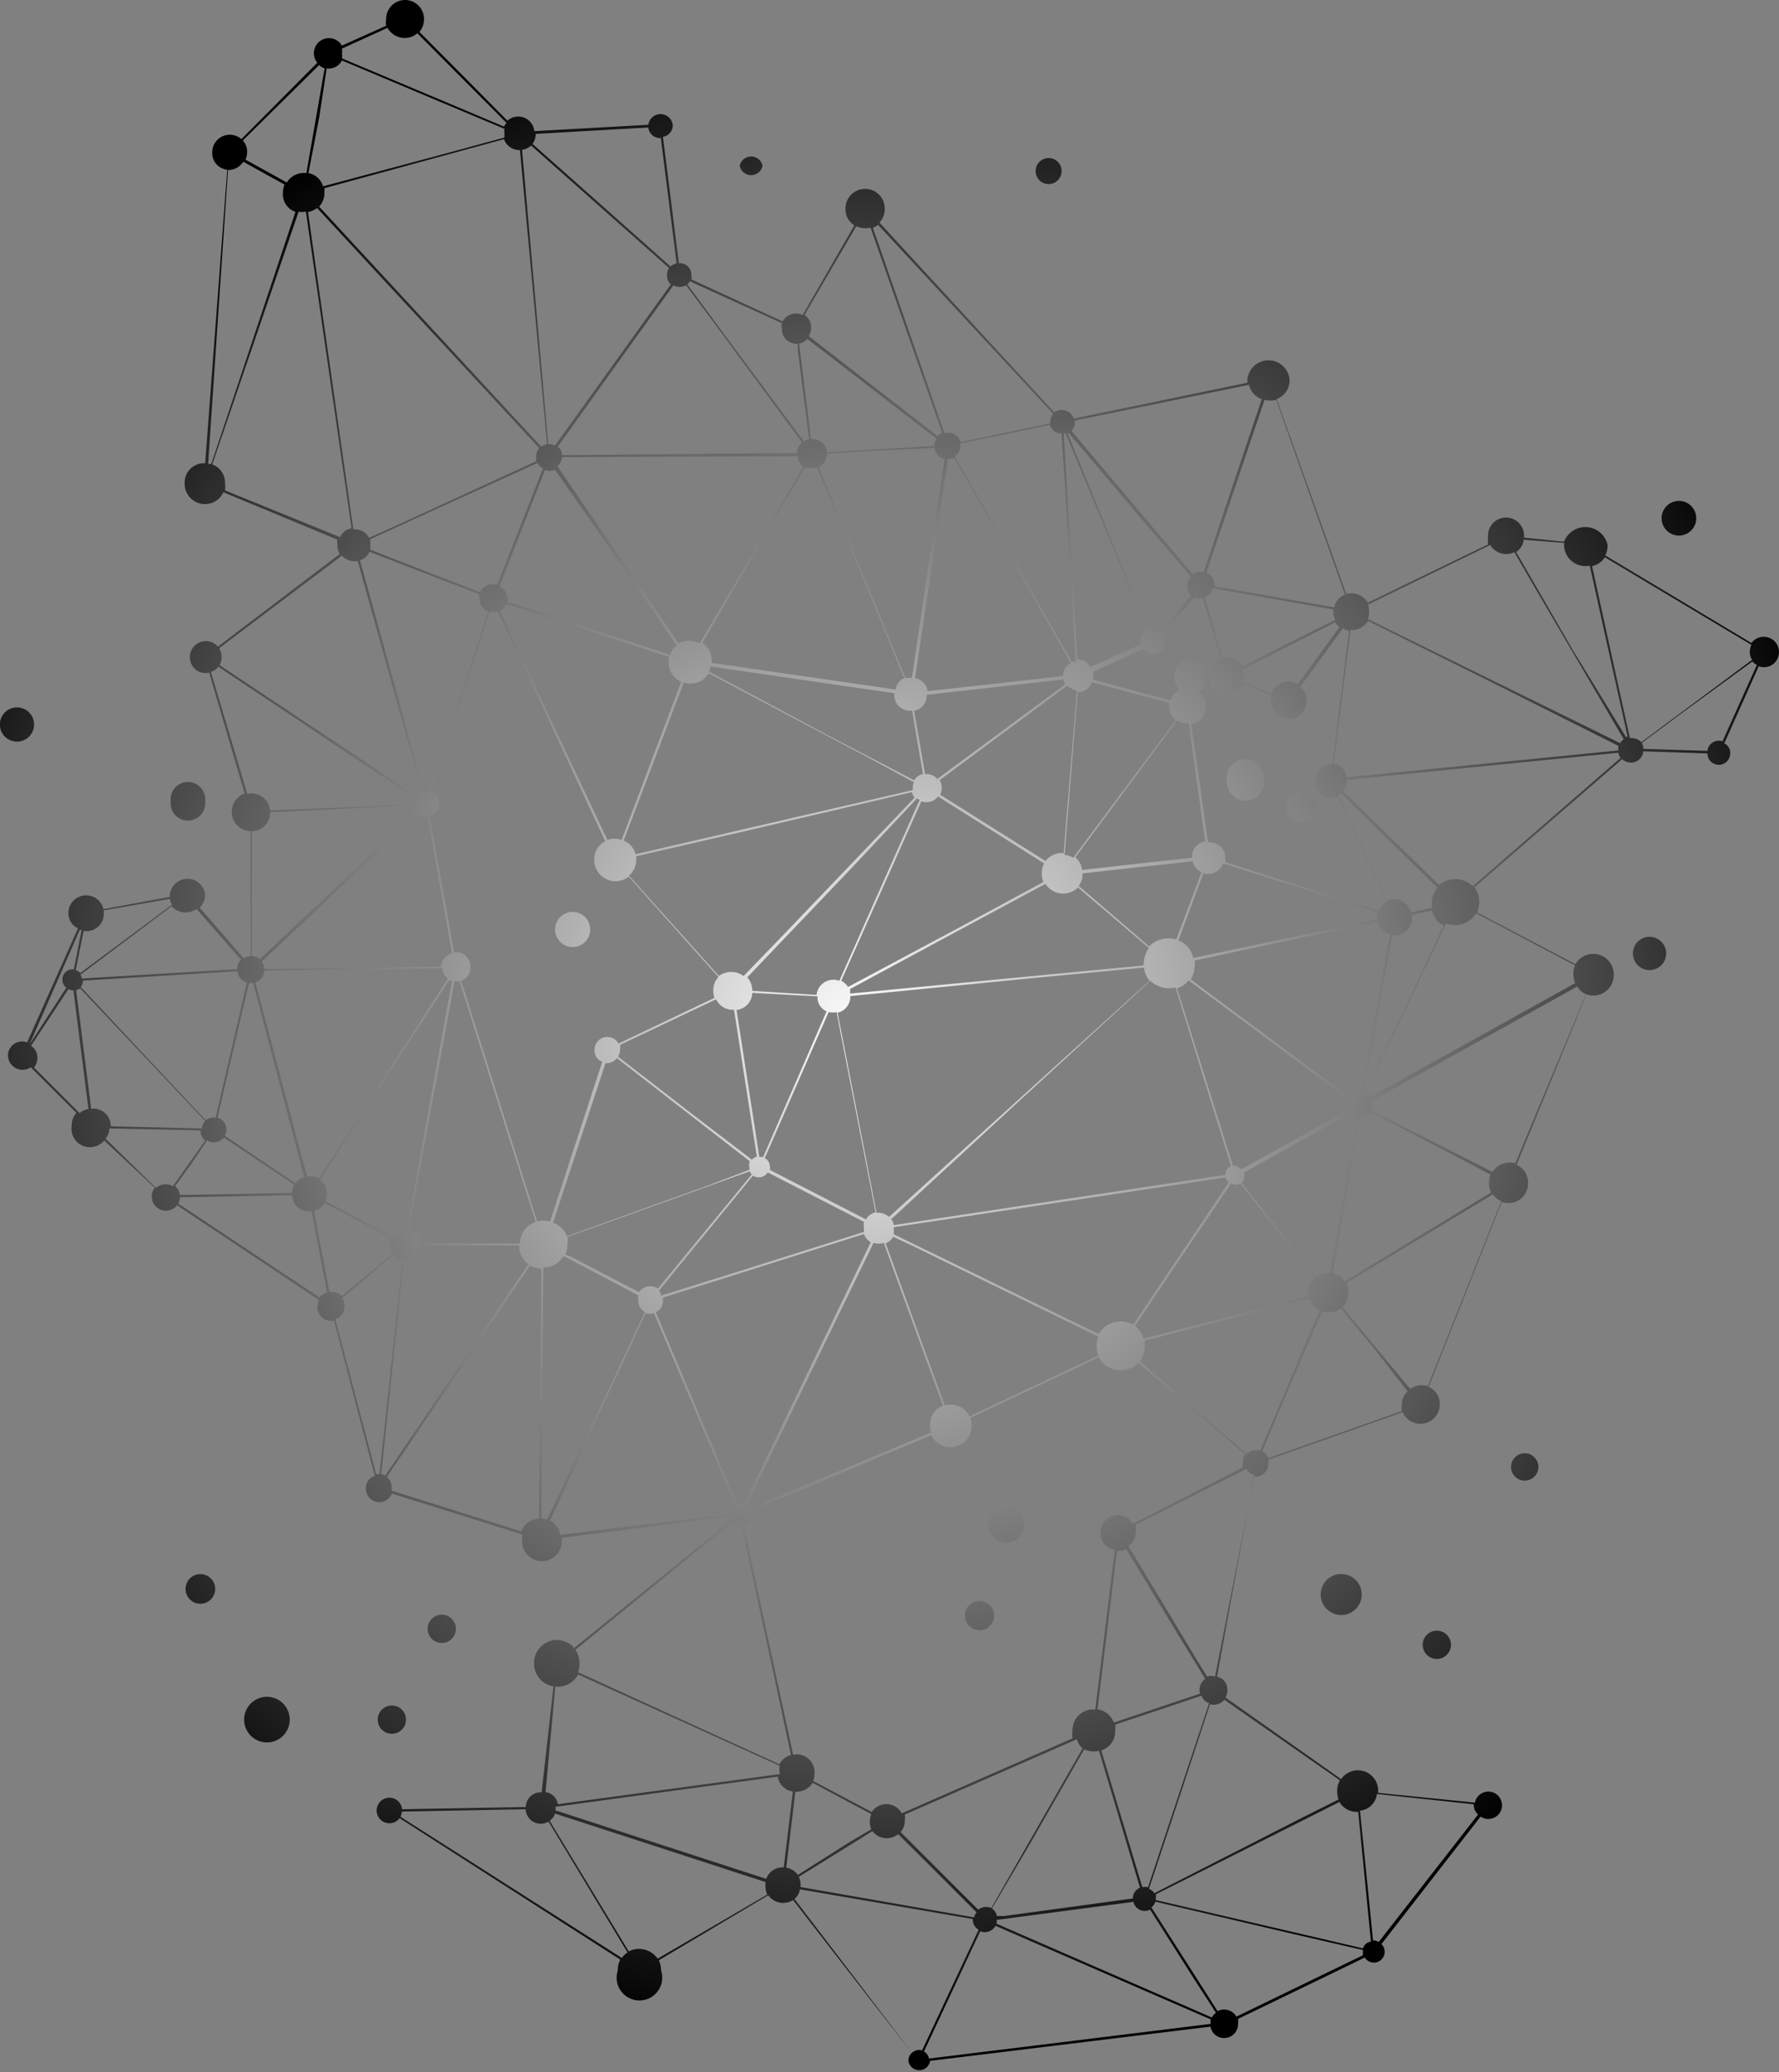 <svg xmlns="http://www.w3.org/2000/svg" xmlns:xlink="http://www.w3.org/1999/xlink" viewBox="0 0 78.04 90.85"><rect x="0" y="0" width="78.04" height="90.85" fill="#808080" stroke="none"/><defs><style>.cls-1{isolation:isolate;}.cls-2{mix-blend-mode:color-dodge;}.cls-3{fill:url(#radial-gradient);}.cls-4{fill:url(#radial-gradient-2);}.cls-5{fill:url(#radial-gradient-3);}.cls-6{fill:url(#radial-gradient-4);}.cls-7{fill:url(#radial-gradient-5);}.cls-8{fill:url(#radial-gradient-6);}.cls-9{fill:url(#radial-gradient-7);}.cls-10{fill:url(#radial-gradient-8);}.cls-11{fill:url(#radial-gradient-9);}.cls-12{fill:url(#radial-gradient-10);}.cls-13{fill:url(#radial-gradient-11);}.cls-14{fill:url(#radial-gradient-12);}.cls-15{fill:url(#radial-gradient-13);}.cls-16{fill:url(#radial-gradient-14);}.cls-17{fill:url(#radial-gradient-15);}.cls-18{fill:url(#radial-gradient-16);}.cls-19{fill:url(#radial-gradient-17);}.cls-20{fill:url(#radial-gradient-18);}.cls-21{fill:url(#radial-gradient-19);}</style><radialGradient id="radial-gradient" cx="37.98" cy="45.04" r="68.24" gradientTransform="translate(-0.68 -0.53) scale(1.01 1.01)" gradientUnits="userSpaceOnUse"><stop offset="0" stop-color="#fbfbfb"/><stop offset="0.65"/></radialGradient><radialGradient id="radial-gradient-2" cx="37.97" cy="45.04" r="68.24" xlink:href="#radial-gradient"/><radialGradient id="radial-gradient-3" cx="37.97" cy="45.04" r="68.22" xlink:href="#radial-gradient"/><radialGradient id="radial-gradient-4" cx="37.97" cy="45.05" r="68.23" xlink:href="#radial-gradient"/><radialGradient id="radial-gradient-5" cx="37.97" cy="45.04" r="68.23" xlink:href="#radial-gradient"/><radialGradient id="radial-gradient-6" cx="37.97" cy="45.05" r="68.21" xlink:href="#radial-gradient"/><radialGradient id="radial-gradient-7" cx="37.97" cy="45.04" r="68.21" xlink:href="#radial-gradient"/><radialGradient id="radial-gradient-8" cx="37.97" cy="45.03" r="68.21" xlink:href="#radial-gradient"/><radialGradient id="radial-gradient-9" cx="37.97" cy="45.04" r="68.24" xlink:href="#radial-gradient"/><radialGradient id="radial-gradient-10" cx="37.97" cy="45.04" r="68.22" xlink:href="#radial-gradient"/><radialGradient id="radial-gradient-11" cx="37.98" cy="45.04" r="68.22" xlink:href="#radial-gradient"/><radialGradient id="radial-gradient-12" cx="37.97" cy="45.04" r="68.24" xlink:href="#radial-gradient"/><radialGradient id="radial-gradient-13" cx="37.97" cy="45.04" r="68.23" xlink:href="#radial-gradient"/><radialGradient id="radial-gradient-14" cx="37.97" cy="45.04" r="68.23" xlink:href="#radial-gradient"/><radialGradient id="radial-gradient-15" cx="37.97" cy="45.05" r="68.22" xlink:href="#radial-gradient"/><radialGradient id="radial-gradient-16" cx="37.97" cy="45.04" r="68.24" xlink:href="#radial-gradient"/><radialGradient id="radial-gradient-17" cx="37.96" cy="45.04" r="68.26" xlink:href="#radial-gradient"/><radialGradient id="radial-gradient-18" cx="37.97" cy="45.04" r="68.23" xlink:href="#radial-gradient"/><radialGradient id="radial-gradient-19" cx="37.97" cy="45.04" r="68.23" xlink:href="#radial-gradient"/></defs><g class="cls-1"><g id="Layer_2" data-name="Layer 2"><g id="Layer_1-2" data-name="Layer 1"><g class="cls-2"><path class="cls-3" d="M1.49,31.85a.75.75,0,1,0-1.49,0A.75.75,0,0,0,1.49,31.85Z"/><path class="cls-4" d="M9,35.13a.76.76,0,1,0-1.51,0A.76.76,0,1,0,9,35.13Z"/><path class="cls-5" d="M8.14,69.66a.65.65,0,0,0,1.3,0A.65.65,0,1,0,8.14,69.66Z"/><path class="cls-6" d="M10.71,75.39a1,1,0,1,0,2,0A1,1,0,1,0,10.71,75.39Z"/><path class="cls-7" d="M17.81,75.39a.62.62,0,1,0-1.24,0A.62.62,0,1,0,17.81,75.39Z"/><path class="cls-8" d="M20,71.41a.62.62,0,1,0-1.24,0A.62.62,0,1,0,20,71.41Z"/><path class="cls-9" d="M25.89,40.75a.77.77,0,1,0-1.54,0A.77.77,0,1,0,25.89,40.75Z"/><path class="cls-10" d="M33.45,7.27a.51.51,0,0,0-1,0A.51.51,0,0,0,33.45,7.27Z"/><path class="cls-11" d="M42.33,70.83a.64.64,0,1,0,1.28,0A.64.64,0,1,0,42.33,70.83Z"/><path class="cls-12" d="M43.35,66.85a.79.79,0,0,0,1.58,0A.79.79,0,1,0,43.35,66.85Z"/><path class="cls-13" d="M46.57,7.5a.57.57,0,0,0-1.14,0A.57.57,0,0,0,46.57,7.5Z"/><path class="cls-14" d="M55.45,34.19a.82.82,0,1,0-1.63,0A.82.82,0,1,0,55.45,34.19Z"/><path class="cls-15" d="M57.74,35.48a.66.66,0,1,0-1.31,0A.66.66,0,0,0,57.74,35.48Z"/><path class="cls-16" d="M57.94,70a.9.9,0,0,0,1.79,0A.9.9,0,1,0,57.94,70Z"/><path class="cls-17" d="M62.41,72.11a.62.62,0,1,0,1.24,0A.62.62,0,0,0,62.41,72.11Z"/><path class="cls-18" d="M66.29,64.39a.6.6,0,0,0,1.19,0A.6.6,0,1,0,66.29,64.39Z"/><path class="cls-19" d="M71.63,41.8a.73.73,0,0,0,1.46,0A.73.73,0,1,0,71.63,41.8Z"/><path class="cls-20" d="M74.41,22.72a.76.76,0,0,0-1.52,0A.76.76,0,0,0,74.41,22.72Z"/><path class="cls-21" d="M76.83,28.19l-6.41-3.84a1,1,0,0,0,.1-.46,1,1,0,0,0-1.91-.14l-1.76-.18v0a.79.79,0,1,0-1.57,0,.94.94,0,0,0,0,.3L60,26.42a.83.83,0,0,0-.94-.38L56,17.5a.88.88,0,0,0,.57-.87.93.93,0,0,0-1.85,0,.76.76,0,0,0,0,.15L47.1,18.35a.55.55,0,0,0-.85-.27L38.58,9.76a.87.87,0,0,0,.23-.62.86.86,0,1,0-1.72,0,.82.82,0,0,0,.39.74l-2.27,3.93a.68.68,0,0,0-.88.28l-4-1.84a.57.57,0,0,0,0-.18.51.51,0,0,0-.55-.53L29.08,6a.51.51,0,0,0,.43-.53.54.54,0,0,0-1.07,0l-5,.28a.71.71,0,0,0-1.18-.46L18.4,1.4a.86.86,0,0,0,.2-.57.83.83,0,1,0-1.66,0,.94.94,0,0,0,0,.3L15,2a.66.66,0,0,0-1.23.31.67.67,0,0,0,.15.44L10.59,6.1a.77.77,0,0,0-1.28.58.73.73,0,0,0,.66.76L9,20.31a.85.85,0,0,0-.9.89.89.89,0,0,0,1.7.38l5,2.08a.85.85,0,0,0,0,.23.82.82,0,0,0,.1.4L9.56,28.35a.7.7,0,0,0-1.23.46.69.69,0,0,0,.85.68l1.55,5.3A.85.85,0,0,0,11,36.44v5.47a.67.67,0,0,0-.31.1L8.76,39.79A.78.78,0,0,0,9,39.22a.78.78,0,0,0-1.55,0,.31.31,0,0,0,0,.1l-2.91.54A.78.78,0,0,0,3,40a.73.73,0,0,0,.42.7l-2.23,5a.62.62,0,0,0-.84.6.64.64,0,0,0,1,.49l2,2a.77.77,0,0,0-.2.54A.81.81,0,0,0,4.57,50l2.22,2.07a.59.59,0,0,0-.13.39.62.62,0,0,0,1.11.38L14,57a.66.66,0,0,0-.07.3.6.6,0,0,0,.72.6l1.79,6.8a.56.56,0,0,0-.39.56.59.59,0,0,0,1.14.22l5.72,1.79a1.36,1.36,0,0,0,0,.21.87.87,0,1,0,1.73,0s0,0,0-.06L32,66.48a.48.48,0,0,0,.06.18l-6.87,5.59a1,1,0,0,0-1.76.68,1,1,0,0,0,.85,1l-.52,4.65a.64.64,0,0,0-.69.64l-5.43.1a.56.56,0,1,0-.11.39l9.68,6.2a1,1,0,0,0-.11.48,1,1,0,1,0,1.9,0,1.06,1.06,0,0,0-.1-.45l4.8-2.85a.81.81,0,0,0,1.09.21L40,90a.46.46,0,0,0-.15.35.48.48,0,0,0,.95,0h0L53.1,88.85a.61.61,0,0,0,1.21-.12.78.78,0,0,0,0-.22l5.56-2.69a.47.47,0,0,0,.87-.25.46.46,0,0,0-.14-.34l4.35-5.59a.6.6,0,1,0-.25-.61l-4.25-.43v0A.89.89,0,0,0,58.83,78l-5.07-3.58a.61.61,0,0,0,.08-.32.57.57,0,0,0-.45-.59L55,64.73a.56.56,0,0,0,.64-.57.78.78,0,0,0,0-.16l5.89-2.09a.85.85,0,0,0,1.63-.33.82.82,0,0,0-.49-.78l3.21-8.11a.85.85,0,0,0,1.15-.82.83.83,0,0,0-.5-.8l3.06-7.48a.89.89,0,0,0,1.2-.86.9.9,0,0,0-1.68-.46L64.8,40a1.24,1.24,0,0,0,.09-.45,1.07,1.07,0,0,0-.21-.65l6.48-5.62a.55.55,0,0,0,.93-.34l2.81.09a.5.5,0,0,0,1,0,.46.46,0,0,0-.26-.44l1.51-3.38a.66.66,0,0,0,.89-.63A.67.67,0,0,0,76.83,28.19Zm0,.08a.7.7,0,0,0-.07.3.64.64,0,0,0,.1.36l-3.38,2.51L72,32.54a.59.59,0,0,0-.5-.18L71,30.1l-1.16-5.28a.88.88,0,0,0,.56-.39ZM59.58,79.43l.56,5.69a.43.43,0,0,0-.35.3L50.7,83.3v-.07a.48.48,0,0,0,0-.18L58.76,79A.86.86,0,0,0,59.58,79.43ZM48.21,76.76l1.8,6a.48.48,0,0,0-.31.47v0L44.06,84l-.33,0a.49.49,0,0,0-.22-.33L45.2,80.8l2.36-4.11A1,1,0,0,0,48.21,76.76ZM34.12,77.89a.77.77,0,0,0,.66.65l-.4,3.33a.76.76,0,0,0-.77.5l-9.24-3a.78.78,0,0,0,0-.16v0l5.74-.78Zm1,4.84v-.08a.81.81,0,0,0-.08-.37l3.23-2a.79.79,0,0,0,1.13.13L41,82l1.84,1.84a.51.51,0,0,0-.11.22l-.92-.16Zm18.22,5.51a.63.63,0,0,0-.18.21l-9.44-4.11a.47.47,0,0,0,0-.17v0l6-.79a.51.51,0,0,0,.73.34l1.85,2.91Zm-3.23-5.5-1.8-6a.87.87,0,0,0,.61-.88,1,1,0,0,0,0-.25l3.79-1.27a.52.52,0,0,0,.33.33l-2.68,8.07A.54.54,0,0,0,50.1,82.74Zm-2.62-6.09-4,7a.58.58,0,0,0-.58.07l-3.4-3.4a.77.77,0,0,0,.18-.51.71.71,0,0,0,0-.26l7.55-3.3A.87.87,0,0,0,47.48,76.65ZM38.22,80.2l-1,.59L35,82.2a.78.78,0,0,0-.51-.32l.4-3.33a.84.84,0,0,0,.76-.39l2.57,1.37a.75.75,0,0,0-.06.31A.8.8,0,0,0,38.22,80.2Zm14.65-6.6a.61.61,0,0,0-.23.65l-3.78,1.27a.89.89,0,0,0-.72-.58L49,68a.78.78,0,0,0,.4-.09l2.24,3.69Zm-4.59-6.4a.73.73,0,0,0,.62.75l-.85,7a.9.9,0,0,0-1,.93,1.14,1.14,0,0,0,0,.33L39.56,79.5a.77.77,0,0,0-1.32-.06l-2.57-1.36a1,1,0,0,0,.06-.35.78.78,0,0,0-.94-.8L32.62,66.85a.46.46,0,0,0,.34-.47.66.66,0,0,0,0-.15l7.89-3.31a.93.93,0,0,0,1.77-.4,1,1,0,0,0-.06-.36L48.2,59.5a1.09,1.09,0,0,0,1.74.25l4.68,4a.64.64,0,0,0-.1.36.54.54,0,0,0,0,.22L49.7,66.81A.76.76,0,0,0,48.28,67.2ZM11.85,35.6l2.55-.11,3.75-.18a.51.51,0,0,0,.11.29L16.4,37.35l-5,4.7a.61.61,0,0,0-.36-.14V36.44A.81.81,0,0,0,11.85,35.6ZM24,66.62a.75.75,0,0,0-.26-.05l.09-11a1,1,0,0,0,.89-.51L28,56.79a.72.72,0,0,0,0,.22.54.54,0,0,0,.29.51l-.55,1.2ZM18.45,54.51a.65.65,0,0,0-.51-.62l2-10.87a.81.81,0,0,0,.22,0l3.34,10.55a1,1,0,0,0-.69.95Zm-4,2.14-.36-1.9-.32-1.67a.76.76,0,0,0,.48-.34l2.91,1.54a.61.61,0,0,0-.06.28.7.7,0,0,0,.12.4L15,56.82A.63.63,0,0,0,14.44,56.65ZM71,32.7a.45.45,0,0,0,0,.2h0L59.08,34.08a.69.69,0,0,0-.58-.6l.74-5.86a.81.81,0,0,0,.77-.4l5.32,2.64ZM4,48.61l-.66-5.2a.49.49,0,0,0,.18-.08L9,49.15a.48.48,0,0,0-.14.32l-4-.09A.76.76,0,0,0,4,48.61Zm15.41-6.17a.58.58,0,0,0,.24.46L14,51.66a.88.88,0,0,0-.53-.08L11.2,43.07a.58.58,0,0,0,.4-.53ZM9.54,49l1.38-5.9h.19l2.23,8.51a.79.79,0,0,0-.39.26L9.87,49.8a.77.77,0,0,0,.06-.28A.53.53,0,0,0,9.54,49Zm8.31,4.89a.69.69,0,0,0-.67.31l-2.9-1.54a1,1,0,0,0,.06-.32.72.72,0,0,0-.31-.62L19.68,43l.15,0-1.18,6.48Zm2.07-12.13-1.07-6a.55.55,0,0,0,.42-.55.53.53,0,0,0-.35-.52l2.55-7.88a.7.7,0,0,0,.38,0l4.7,10.07a.87.87,0,0,0-.48.82.93.93,0,0,0,1.51.73l3.94,4.4a.83.83,0,0,0-.23.61,1,1,0,0,0,.05.31l-4.21,2a.56.56,0,0,0-1.05.28.52.52,0,0,0,.34.52l-2.29,7a1.22,1.22,0,0,0-.57,0L20.23,43a.6.6,0,0,0,.4-.6A.62.62,0,0,0,19.92,41.75ZM18.6,34.69,15.79,24.56a.64.64,0,0,0,.42-.37l3.38,1.31,1.44.55a.57.57,0,0,0,0,.18.58.58,0,0,0,.39.58L18.84,34.7A.65.65,0,0,0,18.6,34.69ZM15,2.65l7.13,3a.85.85,0,0,0,0,.23.71.71,0,0,0,0,.15l-2.61.71L14.17,8.17a.81.81,0,0,0-.64-.58L14,5.16,14.33,3A.65.65,0,0,0,15,2.65ZM46.57,19,47.2,29A.76.76,0,0,0,47,29l-3.12-5.51-2-3.48a.55.55,0,0,0,.25-.49v-.08l3.92-.82A.52.52,0,0,0,46.57,19Zm3.75,8.61a.48.48,0,0,0-.27.45.52.52,0,0,0,0,.18l-2.22,1a.62.62,0,0,0-.57-.33L46.66,19h.09l2.92,7.06Zm-15-7.14a.69.69,0,0,0,.51,0l3,7.19.84,2.07a.63.63,0,0,0-.38.5l-8.07-1.17s0-.06,0-.09a.9.9,0,0,0-.41-.78l.81-1.39ZM52.71,38.24,51.6,41.19a1.19,1.19,0,0,0-1.19.3L48,39.42l-.68-.58a.88.88,0,0,0,.17-.55v0l4.83-.53A.68.68,0,0,0,52.71,38.24Zm1.38,12.87-2.46-7.78a1,1,0,0,0,.51-.35l7,5.2a.62.62,0,0,0-.07.29.79.79,0,0,0,0,.23l-4.63,2.57A.41.41,0,0,0,54.09,51.11ZM27.36,36.85,30,29.92a.93.93,0,0,0,1.09-.4l7,3.69,2,1.08a.66.66,0,0,0-.05.25s0,.07,0,.1L27.88,37.45A.88.88,0,0,0,27.36,36.85Zm13.79-1.93,4.65,2.93a1,1,0,0,0-.1.44,1.12,1.12,0,0,0,.07.38l-3.7,2L37.2,43.27a.71.71,0,0,0-.3-.27l3.52-7.87A.64.64,0,0,0,41.15,34.92Zm-2.7,18.25L36.74,44.4a.72.72,0,0,0,.56-.73v0L45,42.91l5.19-.49a1,1,0,0,0,.24.58L39,53.35A.74.74,0,0,0,38.45,53.17ZM50.13,42.33,37.29,43.56a1,1,0,0,0,0-.2l4.08-2.2,4.49-2.41a.93.93,0,0,0,1.43.16l3.11,2.65a1.18,1.18,0,0,0-.22.71ZM46.73,30l-5.61,4.15a.62.62,0,0,0-.54-.21l-.48-2.78a.67.67,0,0,0,.55-.7s0,0,0,0l6-.67A.62.62,0,0,0,46.73,30ZM31.1,29.44a.79.79,0,0,0,.06-.22l8.07,1.17v.05a.68.68,0,0,0,.78.71l.2,1.18.28,1.6a.59.59,0,0,0-.39.28l-3.84-2ZM33,43.53l2.86.15a.68.68,0,0,0,.4.66l-2.52,5.78-.26.6-.17,0-1-6.44A.78.78,0,0,0,33,43.53Zm.56,7.22,2.35-5.38.44-1a.82.82,0,0,0,.35,0l1.42,7.29.29,1.49a.63.63,0,0,0-.42.31l-4.22-2.17a.43.43,0,0,0,0-.17A.44.44,0,0,0,33.51,50.75Zm5.57,2.67L45,48l5.46-5a1.21,1.21,0,0,0,1.11.29L54,51.13a.39.39,0,0,0-.25.38v0L39.21,53.71A.65.65,0,0,0,39.08,53.42Zm6.77-15.65-4.66-2.93a.56.56,0,0,0,.07-.3.62.62,0,0,0-.09-.34l5.61-4.15a.67.67,0,0,0,.41.22l-.58,7.13A.89.89,0,0,0,45.85,37.77Zm.79-8.14v0l-2.38.27-3.62.4a.67.67,0,0,0-.55-.57l1.44-9.61a.58.58,0,0,0,.29-.05l5.1,9A.61.61,0,0,0,46.64,29.63ZM40.23,35a.41.41,0,0,0,.11.07L36.82,43a.74.74,0,0,0-1,.62L33,43.44a.85.85,0,0,0-.22-.59L37.41,38Zm1.21-14.9-.76,5L40,29.73a.92.92,0,0,0-.29,0l-2.22-5.42-1.57-3.84a.62.62,0,0,0,.36-.59l1.64-.1L41,19.64A.55.55,0,0,0,41.44,20.13ZM29.69,28.29a.82.82,0,0,0-.3.42l-7-2.29-.13,0a.76.76,0,0,0,0-.15.57.57,0,0,0-.35-.56l2-5.11a.61.61,0,0,0,.44,0L29,27.27ZM14,9.06a.87.87,0,0,0,.23-.62,1.11,1.11,0,0,0,0-.19L22.11,6.1a.71.71,0,0,0,.7.48L24,19.48a.59.59,0,0,0-.26.1l-4.5-4.86ZM22.2,26.47l4.44,1.44,2.72.89a.94.94,0,0,0,.52,1.09l-2.61,6.93a1,1,0,0,0-.63,0L21.93,26.78A.55.55,0,0,0,22.2,26.47ZM27.91,37.7a.78.78,0,0,0,0-.16l4.89-1.13L40,34.73a.68.68,0,0,0,.12.24l-5.5,5.75-2,2.07a.92.92,0,0,0-1.09,0l-3.94-4.4A.93.93,0,0,0,27.91,37.7Zm4.29,6.57,1,6.44a.5.5,0,0,0-.22.13L30.18,48.7l-3.07-2.38A.57.57,0,0,0,27.2,46a.53.53,0,0,0,0-.19l4.21-2A.82.82,0,0,0,32.2,44.27Zm-5.14,2.12,5.83,4.52a.6.6,0,0,0,0,.37L31,52l-6.13,2.2a1,1,0,0,0-.61-.59l2.3-7A.58.58,0,0,0,27.06,46.39ZM24.8,55a1.06,1.06,0,0,0,.09-.45,1.08,1.08,0,0,0,0-.32l8-2.88a.42.42,0,0,0,.09.14l-4.12,5a.61.61,0,0,0-.83.16l-3-1.56Zm4.11,1.58,1.42-1.74,2.7-3.3a.47.47,0,0,0,.65-.14l4.22,2.17a.76.76,0,0,0,0,.27.88.88,0,0,0,0,.17l-5.24,1.65L29,56.8A.5.5,0,0,0,28.91,56.59ZM39.22,53.8l14.54-2.18a.42.42,0,0,0,.14.22l-4.19,6.24a1.1,1.1,0,0,0-1.51.41l-9-4.38a1,1,0,0,0,0-.26Zm10.57,4.33,1.06-1.58L54,51.89a.48.48,0,0,0,.42,0L57.67,56a.85.85,0,0,0-.28.66.91.91,0,0,0,0,.17l-7.23,1.86A1,1,0,0,0,49.79,58.13Zm9.44-10-7-5.19a1.18,1.18,0,0,0,.18-.64,1.15,1.15,0,0,0,0-.19l8-1.71a.73.73,0,0,0,.57.55l-1.28,7A.6.6,0,0,0,59.23,48.1Zm1.17-7.82L52.34,42a1,1,0,0,0-.65-.77l1.1-2.95a.7.7,0,0,0,.87-.43L60.41,40a1.11,1.11,0,0,0,0,.19A.49.49,0,0,0,60.4,40.28Zm-8.11-2.7s0,0,0,0l-1.82.19-3,.34a.86.86,0,0,0-.3-.56l4.47-6a.75.75,0,0,0,.5.12l.73,5.19A.68.68,0,0,0,52.29,37.58Zm-.74-6-4.47,6a.82.82,0,0,0-.38-.13l.51-6.3.07-.84a.62.62,0,0,0,.62-.43l3.39.91a.86.86,0,0,0,0,.16A.77.77,0,0,0,51.55,31.53ZM35.24,20.47l-4.55,7.74a1,1,0,0,0-.93,0l-1-1.49-4.31-6.28a.54.54,0,0,0,.2-.4L35,20A.63.63,0,0,0,35.24,20.47ZM23.58,20.3a.45.45,0,0,0,.24.23l-1.3,3.31-.71,1.8a.61.61,0,0,0-.75.32l-.93-.35L16.24,24.1a1.18,1.18,0,0,0,0-.21.93.93,0,0,0,0-.25l2.49-1.14ZM57.74,56l-3.28-4.14a.38.38,0,0,0,.12-.3.41.41,0,0,0,0-.16l4.63-2.57a.55.55,0,0,0,.33.23L58.35,55.8A1,1,0,0,0,57.74,56Zm5.32-17.08a1,1,0,0,0-.25.7,1,1,0,0,0,0,.18l-.91.2a.78.78,0,0,0-1.05-.52l-2.15-4.6a1.1,1.1,0,0,0,.14-.09l1.88,1.85Zm-7.27-8.52-1.21-.48a.88.88,0,0,0,0-.24.84.84,0,0,0-.06-.33l4.05-2.07a.67.67,0,0,0,.19.22L56.92,30A.79.79,0,0,0,55.79,30.35Zm2.77-3.21L56,28.45l-1.5.77a.79.79,0,0,0-.87-.37l-.78-2.66a.52.52,0,0,0,.35-.4l5.29.93v.1A.79.79,0,0,0,58.56,27.14Zm-5.79-.93.78,2.66a.76.76,0,0,0-.53.76.8.8,0,0,0,1.53.33l1.21.48a.86.86,0,0,0,0,.24.78.78,0,1,0,1.56,0,.76.76,0,0,0-.28-.61l1.86-2.57a1,1,0,0,0,.29.11l-.74,5.86a.7.7,0,0,0-.76.72.71.71,0,0,0,1,.68l2.16,4.6a.73.73,0,0,0-.36.41l-6.74-2.13a.79.79,0,0,0,0-.17.68.68,0,0,0-.76-.7l-.73-5.19a.75.75,0,0,0,.64-.78.77.77,0,0,0-.33-.66.66.66,0,0,0,.36-.62.71.71,0,1,0-1.41,0,.69.69,0,0,0,.25.56.73.73,0,0,0-.42.47l-3.39-.91a.49.49,0,0,0,0-.12.61.61,0,0,0,0-.24l2.22-1a.51.51,0,0,0,.94-.26.48.48,0,0,0-.13-.35l1.39-1.63A.62.62,0,0,0,52.77,26.21ZM35.42,14.86l5.66,4.37a.55.55,0,0,0-.09.32l-4.71.28a.64.64,0,0,0-.7-.58l-.53-4.19A.64.64,0,0,0,35.42,14.86Zm-6-2.38-5.08,7.06a.59.59,0,0,0-.29-.07L22.9,6.57a.75.75,0,0,0,.4-.19l6.05,5.37a.53.53,0,0,0-.09.32A.51.51,0,0,0,29.44,12.48ZM13.51,9.3a1,1,0,0,0,.4-.18l9.74,10.52a.59.59,0,0,0-.13.39,1.11,1.11,0,0,0,0,.19L17.48,23l-1.29.58a.7.7,0,0,0-.69-.37L13.84,11.62Zm4.81,26.37a.58.58,0,0,0,.44.13l1.07,6a.61.61,0,0,0-.48.59l-7.75.1a.65.65,0,0,0-.12-.33l3.83-3.61Zm-7.49,7.4L9.46,49a.61.61,0,0,0-.44.11l-2.82-3L3.54,43.27a.41.41,0,0,0,.1-.28l6.78-.41A.55.55,0,0,0,10.83,43.07ZM7.89,52.39A.57.57,0,0,0,7.68,52l.73-1,.67-1a.58.58,0,0,0,.74-.13l3.09,2.07a.8.8,0,0,0-.1.36l-2.5.05Zm20.88,5.14a.53.53,0,0,0,.31-.52s0-.08,0-.12l8.82-2.79a.68.68,0,0,0,.3.36L32.65,65.91a.62.62,0,0,0-.33,0l-1.15-2.71Zm4,8.42,3.72-7.69,1.83-3.77a.77.77,0,0,0,.45,0l1.71,4.71.89,2.43a.86.86,0,0,0-.57.86,1,1,0,0,0,.05.31l-7.9,3.31A.41.41,0,0,0,32.73,66Zm8.68-4.32-2.19-6-.41-1.12a.63.63,0,0,0,.33-.29l1,.47,8,3.91a1.3,1.3,0,0,0,0,.84l-5.65,2.66A.92.92,0,0,0,41.41,61.63ZM59.84,48h-.05l.19-1,1.09-6a.75.75,0,0,0,.87-.77.49.49,0,0,0,0-.12l.88-.19h0a.94.94,0,0,0,.52.66l-1.31,2.78Zm-7.6-22.72a.56.56,0,0,0-.16.42.55.55,0,0,0,.16.41l-1.39,1.63a.55.55,0,0,0-.45-.07L46.83,19l.07,0,3.32,3.92ZM35.18,19.4a.64.64,0,0,0-.22.47l-1.3,0-9,.09a.56.56,0,0,0-.19-.38l3.38-4.72,1.69-2.35a.61.61,0,0,0,.56,0l1.56,2.09ZM14.24,3l-.8,4.59a.88.88,0,0,0-.86.41L10.77,7a.81.81,0,0,0,.07-.33.69.69,0,0,0-.19-.51L14,2.85A.56.56,0,0,0,14.24,3ZM1.36,45.85,3,43.37a.59.59,0,0,0,.22.05l.07.55.59,4.65a.82.82,0,0,0-.39.18l-2-2a.66.66,0,0,0,.15-.43A.61.61,0,0,0,1.36,45.85ZM4.8,49.47l4,.09A.51.51,0,0,0,9,50l-1.41,2a.67.67,0,0,0-.75.08L4.63,49.92A.7.7,0,0,0,4.8,49.47ZM16.9,64.69a.64.64,0,0,0-.18-.06l1-9.39a.66.66,0,0,0,.71-.64h4.34a1,1,0,0,0,.41.82l-2.89,4.26ZM55.28,63.6a.61.61,0,0,0-.6.14L50,59.68a1.1,1.1,0,0,0,.21-.68.82.82,0,0,0,0-.22l7.23-1.86a.78.78,0,0,0,.45.53l-.43,1Zm10.1-12.1a1.06,1.06,0,0,0-.06.37.88.88,0,0,0,.09.41L59,56.17a.85.85,0,0,0-.54-.35l.93-5.42L59.6,49a.55.55,0,0,0,.52-.25l4.43,2.3ZM63.13,38.8l-4.21-4.13a.73.73,0,0,0,.17-.48v0L71,33a.43.43,0,0,0,.09.23l-6.48,5.62A1.11,1.11,0,0,0,63.13,38.8Zm5.48-15s0,0,0,.05a.94.94,0,0,0,1.13.95l.77,3.5.89,4-.08,0L69,28.51,66.51,24.2a.73.73,0,0,0,.33-.54Zm-3.24.09a.82.82,0,0,0,1.06.32l1.07,1.84,3.73,6.36a.52.52,0,0,0-.16.17L60,27.14a.83.83,0,0,0,.06-.32,1,1,0,0,0-.05-.31ZM59,26.07a.73.73,0,0,0-.47.56l-5-.88-.26-.05a.43.43,0,0,1,0-.05.56.56,0,0,0-.35-.54l2.55-7.58a1.14,1.14,0,0,0,.52,0Zm-4.21-9.2a.86.86,0,0,0,.56.63l-2.55,7.58a.68.68,0,0,0-.48.09l-1.63-1.91L47,18.89a.53.53,0,0,0,.15-.38s0-.05,0-.07Zm-8.59,1.27a.54.54,0,0,0-.13.37v.06l-3.93.82a.57.57,0,0,0-.71-.4l-3.14-9a1,1,0,0,0,.23-.13ZM37.56,9.92a1,1,0,0,0,.63.06l3.14,9a.66.66,0,0,0-.2.14l-5.65-4.38a.7.7,0,0,0,.1-.37.63.63,0,0,0-.29-.56ZM34.3,14.17a.61.61,0,0,0,0,.24.64.64,0,0,0,.7.66l0,.28.49,3.91a.63.63,0,0,0-.23.08l-2.84-3.8-2.27-3.07a.4.4,0,0,0,.11-.14Zm-4.62-2.62a.57.57,0,0,0-.27.13L26.89,9.44,23.36,6.31a.74.74,0,0,0,.14-.44l4.94-.28a.51.51,0,0,0,.55.46ZM17,1.22a.86.86,0,0,0,1.31.24l3.91,3.93a.64.64,0,0,0-.11.16L15,2.56a.66.66,0,0,0,0-.21.78.78,0,0,0,0-.22Zm-7,6.23a.76.76,0,0,0,.67-.36l1.81,1a1.12,1.12,0,0,0-.07.38.82.82,0,0,0,.55.82L9.27,20.34l-.14,0ZM9.87,21.5a1,1,0,0,0,0-.3.85.85,0,0,0-.56-.84L13.1,9.28a.87.87,0,0,0,.32,0l2,13.88a.68.68,0,0,0-.5.39ZM15,24.36a.74.74,0,0,0,.69.23l2.81,10.12a.58.58,0,0,0-.25.18l-4.78-3.18L9.63,29.16a.68.68,0,0,0,.09-.35.67.67,0,0,0-.11-.39Zm-5.75,5.1a.69.69,0,0,0,.33-.23L18.21,35a.51.51,0,0,0-.06.25l-2,.1-4.3.19a.83.83,0,0,0-1-.74Zm1.32,12.61a.57.57,0,0,0-.16.42l-2,.12-4.82.29a.49.49,0,0,0-.06-.17l4-3a.82.82,0,0,0,1.09.12ZM7.45,39.41a.69.69,0,0,0,.1.25L3.71,42.52l-.18.14a.45.45,0,0,0-.21-.12l.35-1.73A.75.75,0,0,0,4.55,40a.28.28,0,0,0,0-.09ZM3.5,40.77l.08,0-.34,1.73a.44.44,0,0,0-.5.45.41.41,0,0,0,.17.35L1.29,45.8h0Zm4.32,12a.61.61,0,0,0,.07-.28l4.92-.09a.74.74,0,0,0,.86.7l.68,3.57a.56.56,0,0,0-.33.21Zm6.89,5.07a.59.59,0,0,0,.4-.58.66.66,0,0,0-.1-.36l1.53-1.26.73-.6a.64.64,0,0,0,.38.2l-1,9.39H16.5Zm2.47,7.51a.57.57,0,0,0,0-.13.56.56,0,0,0-.21-.47l3.28-4.83,3-4.44a1.11,1.11,0,0,0,.5.14l-.05,5.87-.05,5.09a.83.83,0,0,0-.78.56Zm7.39,1.94a.8.8,0,0,0-.44-.62l4.18-9.1a.62.62,0,0,0,.38,0l3.54,8.38a.47.47,0,0,0-.25.44h0Zm7.54-.55a.51.51,0,0,0,.42.14L34.7,76.94a.8.8,0,0,0-.51.41L28.9,74.93l-3.54-1.62a1.08,1.08,0,0,0,.06-.38,1,1,0,0,0-.18-.6Zm-7.75,7.2a1,1,0,0,0,1-.53l8.84,4a.94.94,0,0,0,0,.3v.07l-9.73,1.32a.62.62,0,0,0-.54-.53Zm-6.79,5.71a.86.86,0,0,0,.06-.23l5.43-.1a.66.66,0,0,0,1,.54l3.47,5.74a.72.72,0,0,0-.25.24Zm11.28,6.22a1,1,0,0,0-1.27-.32l-3.47-5.73a.58.58,0,0,0,.24-.31l9.23,3a1,1,0,0,0,0,.19.8.8,0,0,0,.08.36Zm6-2.62a.68.68,0,0,0,.24-.42l7.58,1.3v0a.51.51,0,0,0,.26.47l-2.48,5.29A.48.48,0,0,0,40,90Zm5.9,7a.43.43,0,0,0-.22-.31L43,84.67a.54.54,0,0,0,.67-.24l9.44,4.1a.64.64,0,0,0,0,.2v0Zm13.49-1.84a.63.63,0,0,0-.83-.24l-2.9-4.55a.45.45,0,0,0,.17-.25l6.11,1.43,3,.69v.06a.88.88,0,0,0,0,.17Zm10.41-9.31v0a.56.56,0,0,0,.19.45l-4.36,5.59a.43.43,0,0,0-.25-.07l-.57-5.69a.82.82,0,0,0,.74-.73Zm-5.87-1.05a.9.9,0,0,0-.12.48,1,1,0,0,0,.06.36l-1.56.78L50.64,83a.5.5,0,0,0-.24-.19l1.36-4.09,1.32-4a.64.64,0,0,0,.63-.2ZM53.3,73.5a.6.6,0,0,0-.35,0l-.45-.73-3-5a.71.71,0,0,0,.32-.63.85.85,0,0,0,0-.3l4.86-2.44a.52.52,0,0,0,.35.26Zm2.34-9.58a.55.55,0,0,0-.27-.29l.73-1.74L58,57.48a1,1,0,0,0,.83-.11l1.48,1.79L61.75,61a.8.8,0,0,0-.26.63.88.88,0,0,0,0,.24Zm7-3.15a.9.9,0,0,0-.78.12l-2.89-3.48-.08-.1a.83.83,0,0,0,.26-.65.88.88,0,0,0-.09-.41l6.43-3.89a.78.78,0,0,0,.37.3ZM66.47,51a.9.9,0,0,0-1,.38L60.19,48.7h0a.54.54,0,0,0,0-.22.79.79,0,0,0,0-.23l9-5a.81.81,0,0,0,.39.34Zm2.62-8.68a.87.87,0,0,0-.07.37,1,1,0,0,0,.08.41l-9,5a.42.42,0,0,0-.18-.17l3.51-7.45a1.07,1.07,0,0,0,1.32-.44Zm6.47-9.82a.5.5,0,0,0-.66.42l-2.81-.09a.53.53,0,0,0-.07-.26l1.69-1.26L76.87,29a.62.62,0,0,0,.2.15Z"/></g></g></g></g></svg>